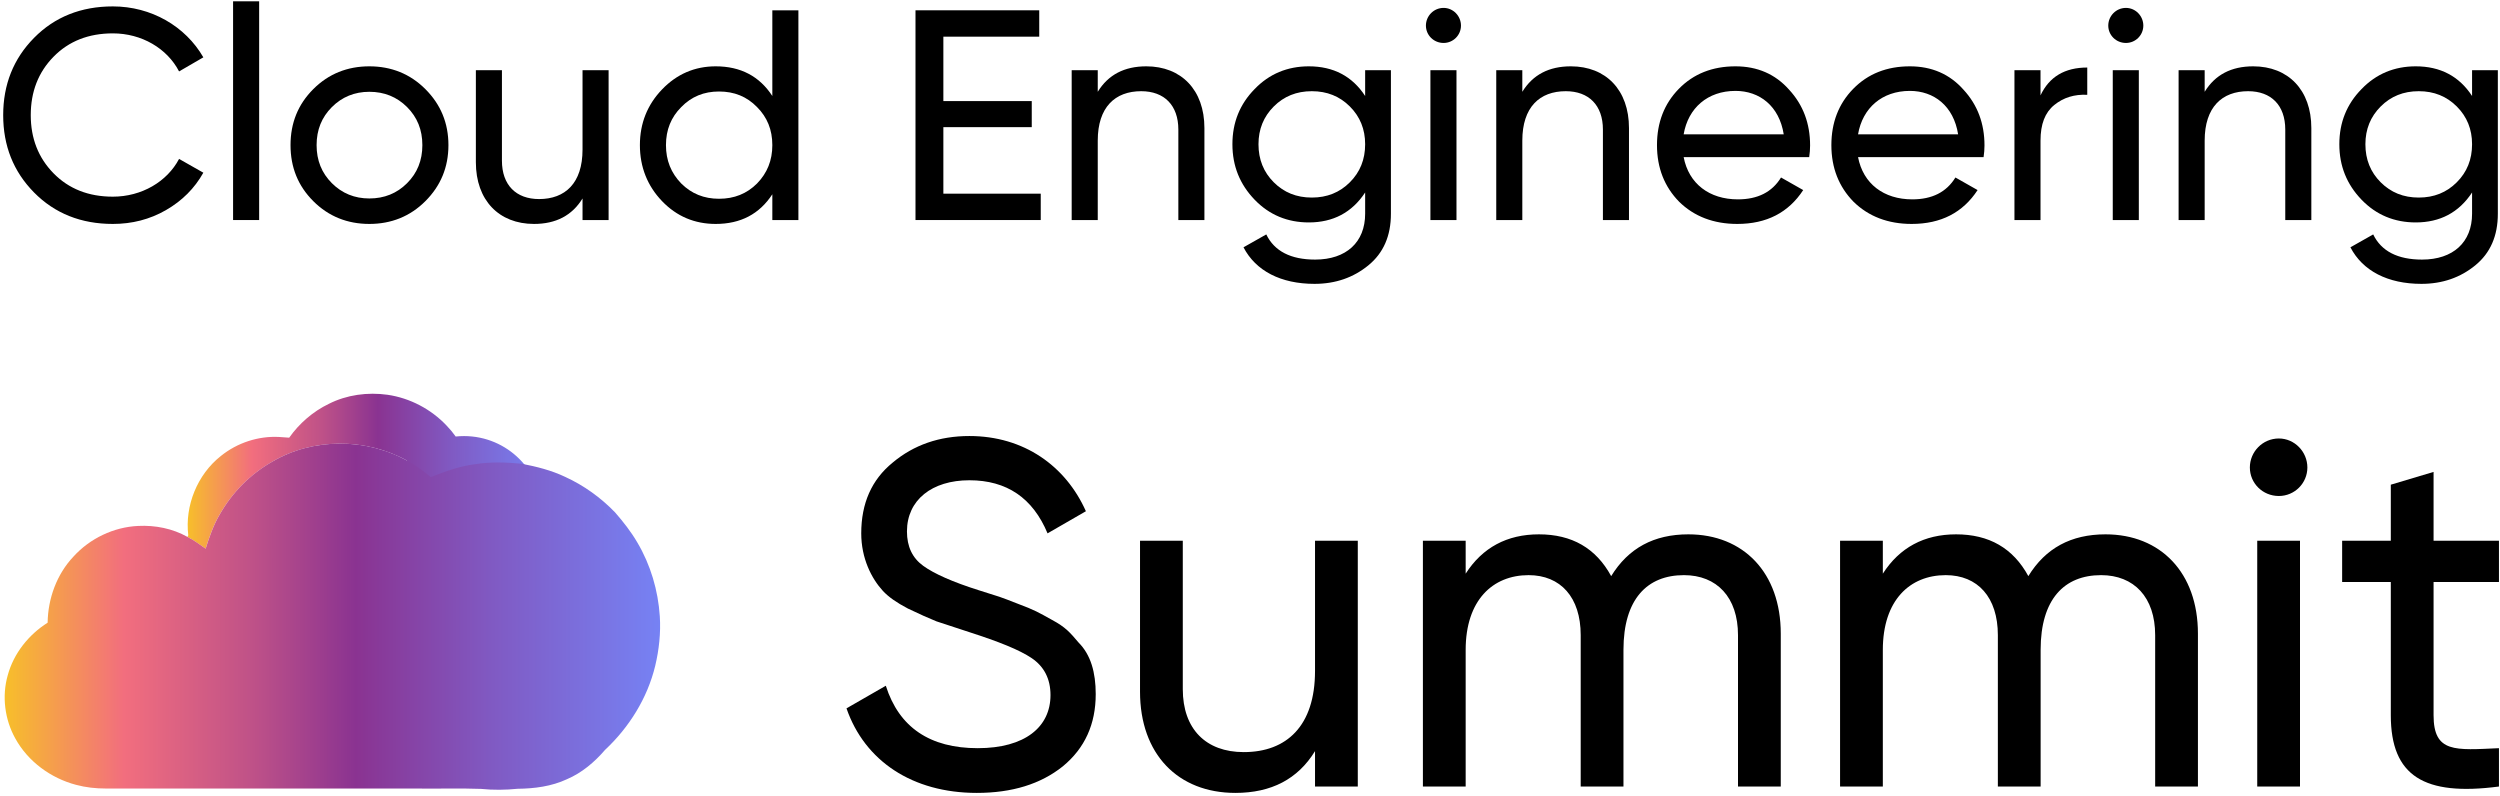 <svg width="534" height="170" viewBox="0 0 534 170" fill="none" xmlns="http://www.w3.org/2000/svg">
<path fill-rule="evenodd" clip-rule="evenodd" d="M82.768 84.322C78.535 83.734 74.086 84.313 70.251 86.257C66.869 87.885 63.939 90.418 61.769 93.492C61.585 93.478 61.403 93.464 61.221 93.449C60.701 93.407 60.184 93.365 59.661 93.339C55.176 93.085 50.654 94.587 47.163 97.408C42.153 101.369 39.449 108.016 40.218 114.347C40.186 114.403 40.138 114.503 40.096 114.589C40.077 114.627 40.06 114.663 40.046 114.691C41.104 115.206 42.059 115.884 43.011 116.561C43.312 116.774 43.613 116.988 43.916 117.196C44.712 114.673 45.589 112.14 46.946 109.852C49.569 105.258 53.412 101.351 58.006 98.711C66.698 93.494 78.124 93.501 86.952 98.398C84.125 101.394 82.393 105.434 82.393 109.877C82.393 119.118 89.883 126.608 99.124 126.608C108.364 126.608 115.854 119.118 115.854 109.877C115.854 100.637 108.364 93.147 99.124 93.147C98.519 93.147 97.923 93.179 97.335 93.241C96.75 92.423 96.108 91.646 95.411 90.924C92.092 87.397 87.561 85.019 82.768 84.322Z" fill="url(#paint0_linear)"/>
<path d="M58.006 98.701C66.806 93.42 78.409 93.492 87.281 98.575C88.963 99.534 90.518 100.691 92.019 101.903C95.094 100.691 98.223 99.561 101.524 99.145C104.807 98.62 108.144 98.738 111.436 99.054C114.61 99.669 117.776 100.456 120.715 101.858C124.712 103.685 128.33 106.289 131.377 109.445C133.132 111.462 134.787 113.56 136.134 115.875C138.965 120.65 140.575 126.113 140.936 131.648C141.163 135.193 140.774 138.774 139.951 142.229C138.287 149.12 134.389 155.36 129.234 160.18C126.982 162.794 124.296 165.073 121.104 166.438C117.812 167.976 114.158 168.446 110.568 168.482C107.972 168.745 105.359 168.772 102.763 168.509C98.413 168.347 94.054 168.482 89.704 168.437C67.339 168.437 44.974 168.428 22.61 168.428C20.466 168.428 18.314 168.202 16.243 167.641C10.862 166.221 5.996 162.676 3.292 157.775C1.004 153.705 0.371 148.722 1.655 144.227C2.921 139.57 6.123 135.563 10.174 133.004C10.247 127.84 12.119 122.676 15.682 118.896C19.2 115.016 24.282 112.574 29.519 112.339C33.154 112.158 36.88 112.891 40.055 114.691C41.447 115.36 42.65 116.328 43.925 117.196C44.721 114.673 45.598 112.14 46.955 109.852C49.569 105.249 53.403 101.342 58.006 98.701Z" fill="url(#paint1_linear)"/>
<path d="M24.106 47.832C28.202 47.832 31.978 46.872 35.434 44.888C38.89 42.904 41.578 40.216 43.434 36.888L38.25 33.944C35.69 38.808 30.25 42.008 24.106 42.008C18.922 42.008 14.698 40.344 11.434 37.016C8.17 33.688 6.57 29.528 6.57 24.6C6.57 19.608 8.17 15.448 11.434 12.12C14.698 8.792 18.922 7.128 24.106 7.128C30.25 7.128 35.69 10.328 38.25 15.256L43.434 12.248C39.594 5.592 32.298 1.368 24.106 1.368C17.322 1.368 11.69 3.608 7.274 8.088C2.858 12.568 0.682 18.072 0.682 24.6C0.682 31.128 2.858 36.632 7.274 41.112C11.69 45.592 17.322 47.832 24.106 47.832Z" fill="black"/>
<path d="M55.354 47V0.28H49.786V47H55.354Z" fill="black"/>
<path d="M90.857 42.968C94.121 39.704 95.785 35.736 95.785 31C95.785 26.264 94.121 22.296 90.857 19.032C87.593 15.768 83.561 14.168 78.889 14.168C74.217 14.168 70.185 15.768 66.921 19.032C63.657 22.296 62.057 26.264 62.057 31C62.057 35.736 63.657 39.704 66.921 42.968C70.185 46.232 74.217 47.832 78.889 47.832C83.561 47.832 87.593 46.232 90.857 42.968ZM78.889 42.392C75.753 42.392 73.065 41.304 70.889 39.128C68.713 36.952 67.625 34.264 67.625 31C67.625 27.736 68.713 25.048 70.889 22.872C73.065 20.696 75.753 19.608 78.889 19.608C82.089 19.608 84.777 20.696 86.953 22.872C89.129 25.048 90.217 27.736 90.217 31C90.217 34.264 89.129 36.952 86.953 39.128C84.777 41.304 82.089 42.392 78.889 42.392Z" fill="black"/>
<path d="M124.429 31.96C124.429 39.128 120.717 42.52 115.149 42.52C110.221 42.52 107.213 39.512 107.213 34.328V15H101.645V34.648C101.645 42.776 106.573 47.832 114.061 47.832C118.733 47.832 122.189 46.04 124.429 42.392V47H129.997V15H124.429V31.96Z" fill="black"/>
<path d="M164.97 20.504C162.218 16.28 158.186 14.168 152.874 14.168C148.394 14.168 144.554 15.832 141.418 19.096C138.282 22.36 136.682 26.328 136.682 31C136.682 35.672 138.282 39.704 141.418 42.968C144.554 46.232 148.394 47.832 152.874 47.832C158.186 47.832 162.218 45.72 164.97 41.496V47H170.538V2.2H164.97V20.504ZM153.578 42.456C150.378 42.456 147.69 41.368 145.514 39.192C143.338 36.952 142.25 34.264 142.25 31C142.25 27.736 143.338 25.048 145.514 22.872C147.69 20.632 150.378 19.544 153.578 19.544C156.842 19.544 159.53 20.632 161.706 22.872C163.882 25.048 164.97 27.736 164.97 31C164.97 34.264 163.882 36.952 161.706 39.192C159.53 41.368 156.842 42.456 153.578 42.456Z" fill="black"/>
<path d="M201.502 27.16H220.382V21.592H201.502V7.832H221.982V2.2H195.55V47H222.302V41.368H201.502V27.16Z" fill="black"/>
<path d="M244.847 14.168C240.175 14.168 236.719 15.96 234.479 19.608V15H228.911V47H234.479V30.04C234.479 22.872 238.191 19.48 243.759 19.48C248.687 19.48 251.695 22.488 251.695 27.672V47H257.263V27.352C257.263 19.224 252.335 14.168 244.847 14.168Z" fill="black"/>
<path d="M291.596 20.504C288.844 16.28 284.812 14.168 279.564 14.168C275.02 14.168 271.116 15.768 267.98 19.032C264.844 22.232 263.244 26.136 263.244 30.808C263.244 35.48 264.844 39.384 267.98 42.648C271.116 45.912 275.02 47.512 279.564 47.512C284.748 47.512 288.78 45.4 291.596 41.112V45.656C291.596 51.736 287.564 55.448 280.908 55.448C275.724 55.448 272.204 53.656 270.476 50.072L265.612 52.824C268.236 57.88 273.612 60.632 280.78 60.632C285.26 60.632 289.1 59.288 292.3 56.664C295.5 54.04 297.1 50.392 297.1 45.656V15H291.596V20.504ZM291.596 30.808C291.596 34.072 290.508 36.76 288.332 38.936C286.156 41.112 283.468 42.2 280.204 42.2C276.94 42.2 274.252 41.112 272.076 38.936C269.9 36.76 268.812 34.072 268.812 30.808C268.812 27.608 269.9 24.92 272.076 22.744C274.252 20.568 276.94 19.48 280.204 19.48C283.468 19.48 286.156 20.568 288.332 22.744C290.508 24.92 291.596 27.608 291.596 30.808Z" fill="black"/>
<path d="M308.352 9.176C310.4 9.176 312.064 7.512 312.064 5.464C312.064 3.416 310.4 1.688 308.352 1.688C306.24 1.688 304.576 3.416 304.576 5.464C304.576 7.512 306.24 9.176 308.352 9.176ZM311.104 47V15H305.536V47H311.104Z" fill="black"/>
<path d="M335.535 14.168C330.863 14.168 327.407 15.96 325.167 19.608V15H319.599V47H325.167V30.04C325.167 22.872 328.879 19.48 334.447 19.48C339.375 19.48 342.383 22.488 342.383 27.672V47H347.951V27.352C347.951 19.224 343.023 14.168 335.535 14.168Z" fill="black"/>
<path d="M386.444 33.56C386.572 32.728 386.636 31.896 386.636 31.064C386.636 26.392 385.164 22.424 382.156 19.16C379.212 15.832 375.372 14.168 370.7 14.168C365.772 14.168 361.74 15.768 358.604 18.968C355.468 22.168 353.932 26.2 353.932 31C353.932 35.864 355.532 39.896 358.668 43.096C361.868 46.232 366.028 47.832 371.084 47.832C377.356 47.832 382.028 45.4 385.164 40.6L380.428 37.912C378.508 41.048 375.436 42.584 371.212 42.584C365.132 42.584 360.716 39.256 359.628 33.56H386.444ZM370.7 19.416C375.82 19.416 380.044 22.616 381.004 28.696H359.628C360.588 23.064 364.748 19.416 370.7 19.416Z" fill="black"/>
<path d="M423.694 33.56C423.822 32.728 423.886 31.896 423.886 31.064C423.886 26.392 422.414 22.424 419.406 19.16C416.462 15.832 412.622 14.168 407.95 14.168C403.022 14.168 398.99 15.768 395.854 18.968C392.718 22.168 391.182 26.2 391.182 31C391.182 35.864 392.782 39.896 395.918 43.096C399.118 46.232 403.278 47.832 408.334 47.832C414.606 47.832 419.278 45.4 422.414 40.6L417.678 37.912C415.758 41.048 412.686 42.584 408.462 42.584C402.382 42.584 397.966 39.256 396.878 33.56H423.694ZM407.95 19.416C413.07 19.416 417.294 22.616 418.254 28.696H396.878C397.838 23.064 401.998 19.416 407.95 19.416Z" fill="black"/>
<path d="M435.854 15H430.286V47H435.854V30.04C435.854 26.52 436.814 24.024 438.798 22.424C440.782 20.824 443.086 20.12 445.838 20.248V14.424C441.038 14.424 437.71 16.408 435.854 20.376V15Z" fill="black"/>
<path d="M454.102 9.176C456.15 9.176 457.814 7.512 457.814 5.464C457.814 3.416 456.15 1.688 454.102 1.688C451.99 1.688 450.326 3.416 450.326 5.464C450.326 7.512 451.99 9.176 454.102 9.176ZM456.854 47V15H451.286V47H456.854Z" fill="black"/>
<path d="M481.285 14.168C476.613 14.168 473.157 15.96 470.917 19.608V15H465.349V47H470.917V30.04C470.917 22.872 474.629 19.48 480.197 19.48C485.125 19.48 488.133 22.488 488.133 27.672V47H493.701V27.352C493.701 19.224 488.773 14.168 481.285 14.168Z" fill="black"/>
<path d="M528.034 20.504C525.282 16.28 521.25 14.168 516.002 14.168C511.458 14.168 507.554 15.768 504.418 19.032C501.282 22.232 499.682 26.136 499.682 30.808C499.682 35.48 501.282 39.384 504.418 42.648C507.554 45.912 511.458 47.512 516.002 47.512C521.186 47.512 525.218 45.4 528.034 41.112V45.656C528.034 51.736 524.002 55.448 517.346 55.448C512.162 55.448 508.642 53.656 506.914 50.072L502.05 52.824C504.674 57.88 510.05 60.632 517.218 60.632C521.698 60.632 525.538 59.288 528.738 56.664C531.938 54.04 533.538 50.392 533.538 45.656V15H528.034V20.504ZM528.034 30.808C528.034 34.072 526.946 36.76 524.77 38.936C522.594 41.112 519.906 42.2 516.642 42.2C513.378 42.2 510.69 41.112 508.514 38.936C506.338 36.76 505.25 34.072 505.25 30.808C505.25 27.608 506.338 24.92 508.514 22.744C510.69 20.568 513.378 19.48 516.642 19.48C519.906 19.48 522.594 20.568 524.77 22.744C526.946 24.92 528.034 27.608 528.034 30.808Z" fill="black"/>
<path d="M208.636 169.365C216.196 169.365 222.286 167.475 227.011 163.695C231.736 159.81 234.046 154.665 234.046 148.26C234.046 143.64 232.996 139.86 230.371 137.235C228.586 135.135 227.641 133.98 224.701 132.405C221.866 130.83 221.026 130.305 217.351 128.94C215.566 128.205 214.306 127.785 213.466 127.47L209.161 126.105C203.491 124.32 199.501 122.535 197.191 120.855C194.881 119.175 193.726 116.76 193.726 113.505C193.726 106.785 199.081 102.585 207.061 102.585C215.041 102.585 220.606 106.365 223.756 113.925L231.946 109.2C227.641 99.54 218.716 93.135 207.061 93.135C200.656 93.135 195.196 95.025 190.681 98.805C186.166 102.48 183.961 107.52 183.961 113.925C183.961 119.28 186.166 123.585 188.581 126.21C189.736 127.47 191.521 128.73 193.936 129.99C196.351 131.145 198.451 132.09 200.026 132.72L207.061 135.03C213.256 137.025 217.771 138.81 220.396 140.595C223.021 142.38 224.386 145.005 224.386 148.47C224.386 155.295 218.926 159.81 208.846 159.81C198.661 159.81 192.046 155.4 189.211 146.475L180.811 151.305C184.696 162.54 194.881 169.365 208.636 169.365Z" fill="black"/>
<path d="M280.889 143.325C280.889 155.085 274.799 160.65 265.664 160.65C257.579 160.65 252.644 155.715 252.644 147.21V115.5H243.509V147.735C243.509 161.07 251.594 169.365 263.879 169.365C271.544 169.365 277.214 166.425 280.889 160.44V168H290.024V115.5H280.889V143.325Z" fill="black"/>
<path d="M360.632 114.135C353.282 114.135 347.822 117.075 344.147 123.06C340.892 117.075 335.747 114.135 328.712 114.135C321.887 114.135 316.637 116.97 313.067 122.535V115.5H303.932V168H313.067V138.81C313.067 128.205 318.842 122.85 326.507 122.85C333.332 122.85 337.637 127.575 337.637 135.66V168H346.772V138.81C346.772 127.995 351.812 122.85 359.687 122.85C366.722 122.85 371.237 127.575 371.237 135.66V168H380.372V135.345C380.372 122.325 372.392 114.135 360.632 114.135Z" fill="black"/>
<path d="M449.738 114.135C442.388 114.135 436.928 117.075 433.253 123.06C429.998 117.075 424.853 114.135 417.818 114.135C410.993 114.135 405.743 116.97 402.173 122.535V115.5H393.038V168H402.173V138.81C402.173 128.205 407.948 122.85 415.613 122.85C422.438 122.85 426.743 127.575 426.743 135.66V168H435.878V138.81C435.878 127.995 440.918 122.85 448.793 122.85C455.828 122.85 460.343 127.575 460.343 135.66V168H469.478V135.345C469.478 122.325 461.498 114.135 449.738 114.135Z" fill="black"/>
<path d="M486.765 105.945C490.125 105.945 492.855 103.215 492.855 99.855C492.855 96.495 490.125 93.66 486.765 93.66C483.3 93.66 480.57 96.495 480.57 99.855C480.57 103.215 483.3 105.945 486.765 105.945ZM491.28 168V115.5H482.145V168H491.28Z" fill="black"/>
<path d="M533.776 115.5H519.811V100.8L510.676 103.53V115.5H500.281V124.32H510.676V152.775C510.676 165.795 517.816 170.1 533.776 168V159.81C524.431 160.23 519.811 160.86 519.811 152.775V124.32H533.776V115.5Z" fill="black"/>
<defs>
<linearGradient id="paint0_linear" x1="40.046" y1="126.608" x2="115.854" y2="126.608" gradientUnits="userSpaceOnUse">
<stop stop-color="#F7BF2A"/>
<stop offset="0.182" stop-color="#F26E7E"/>
<stop offset="0.38" stop-color="#BE5188"/>
<stop offset="0.536" stop-color="#8A3391"/>
<stop offset="0.745" stop-color="#805AC3"/>
<stop offset="1" stop-color="#7682F4"/>
</linearGradient>
<linearGradient id="paint1_linear" x1="1" y1="168.693" x2="141" y2="168.693" gradientUnits="userSpaceOnUse">
<stop stop-color="#F7BF2A"/>
<stop offset="0.182" stop-color="#F26E7E"/>
<stop offset="0.38" stop-color="#BE5188"/>
<stop offset="0.536" stop-color="#8A3391"/>
<stop offset="0.745" stop-color="#805AC3"/>
<stop offset="1" stop-color="#7682F4"/>
</linearGradient>
</defs>
</svg>
